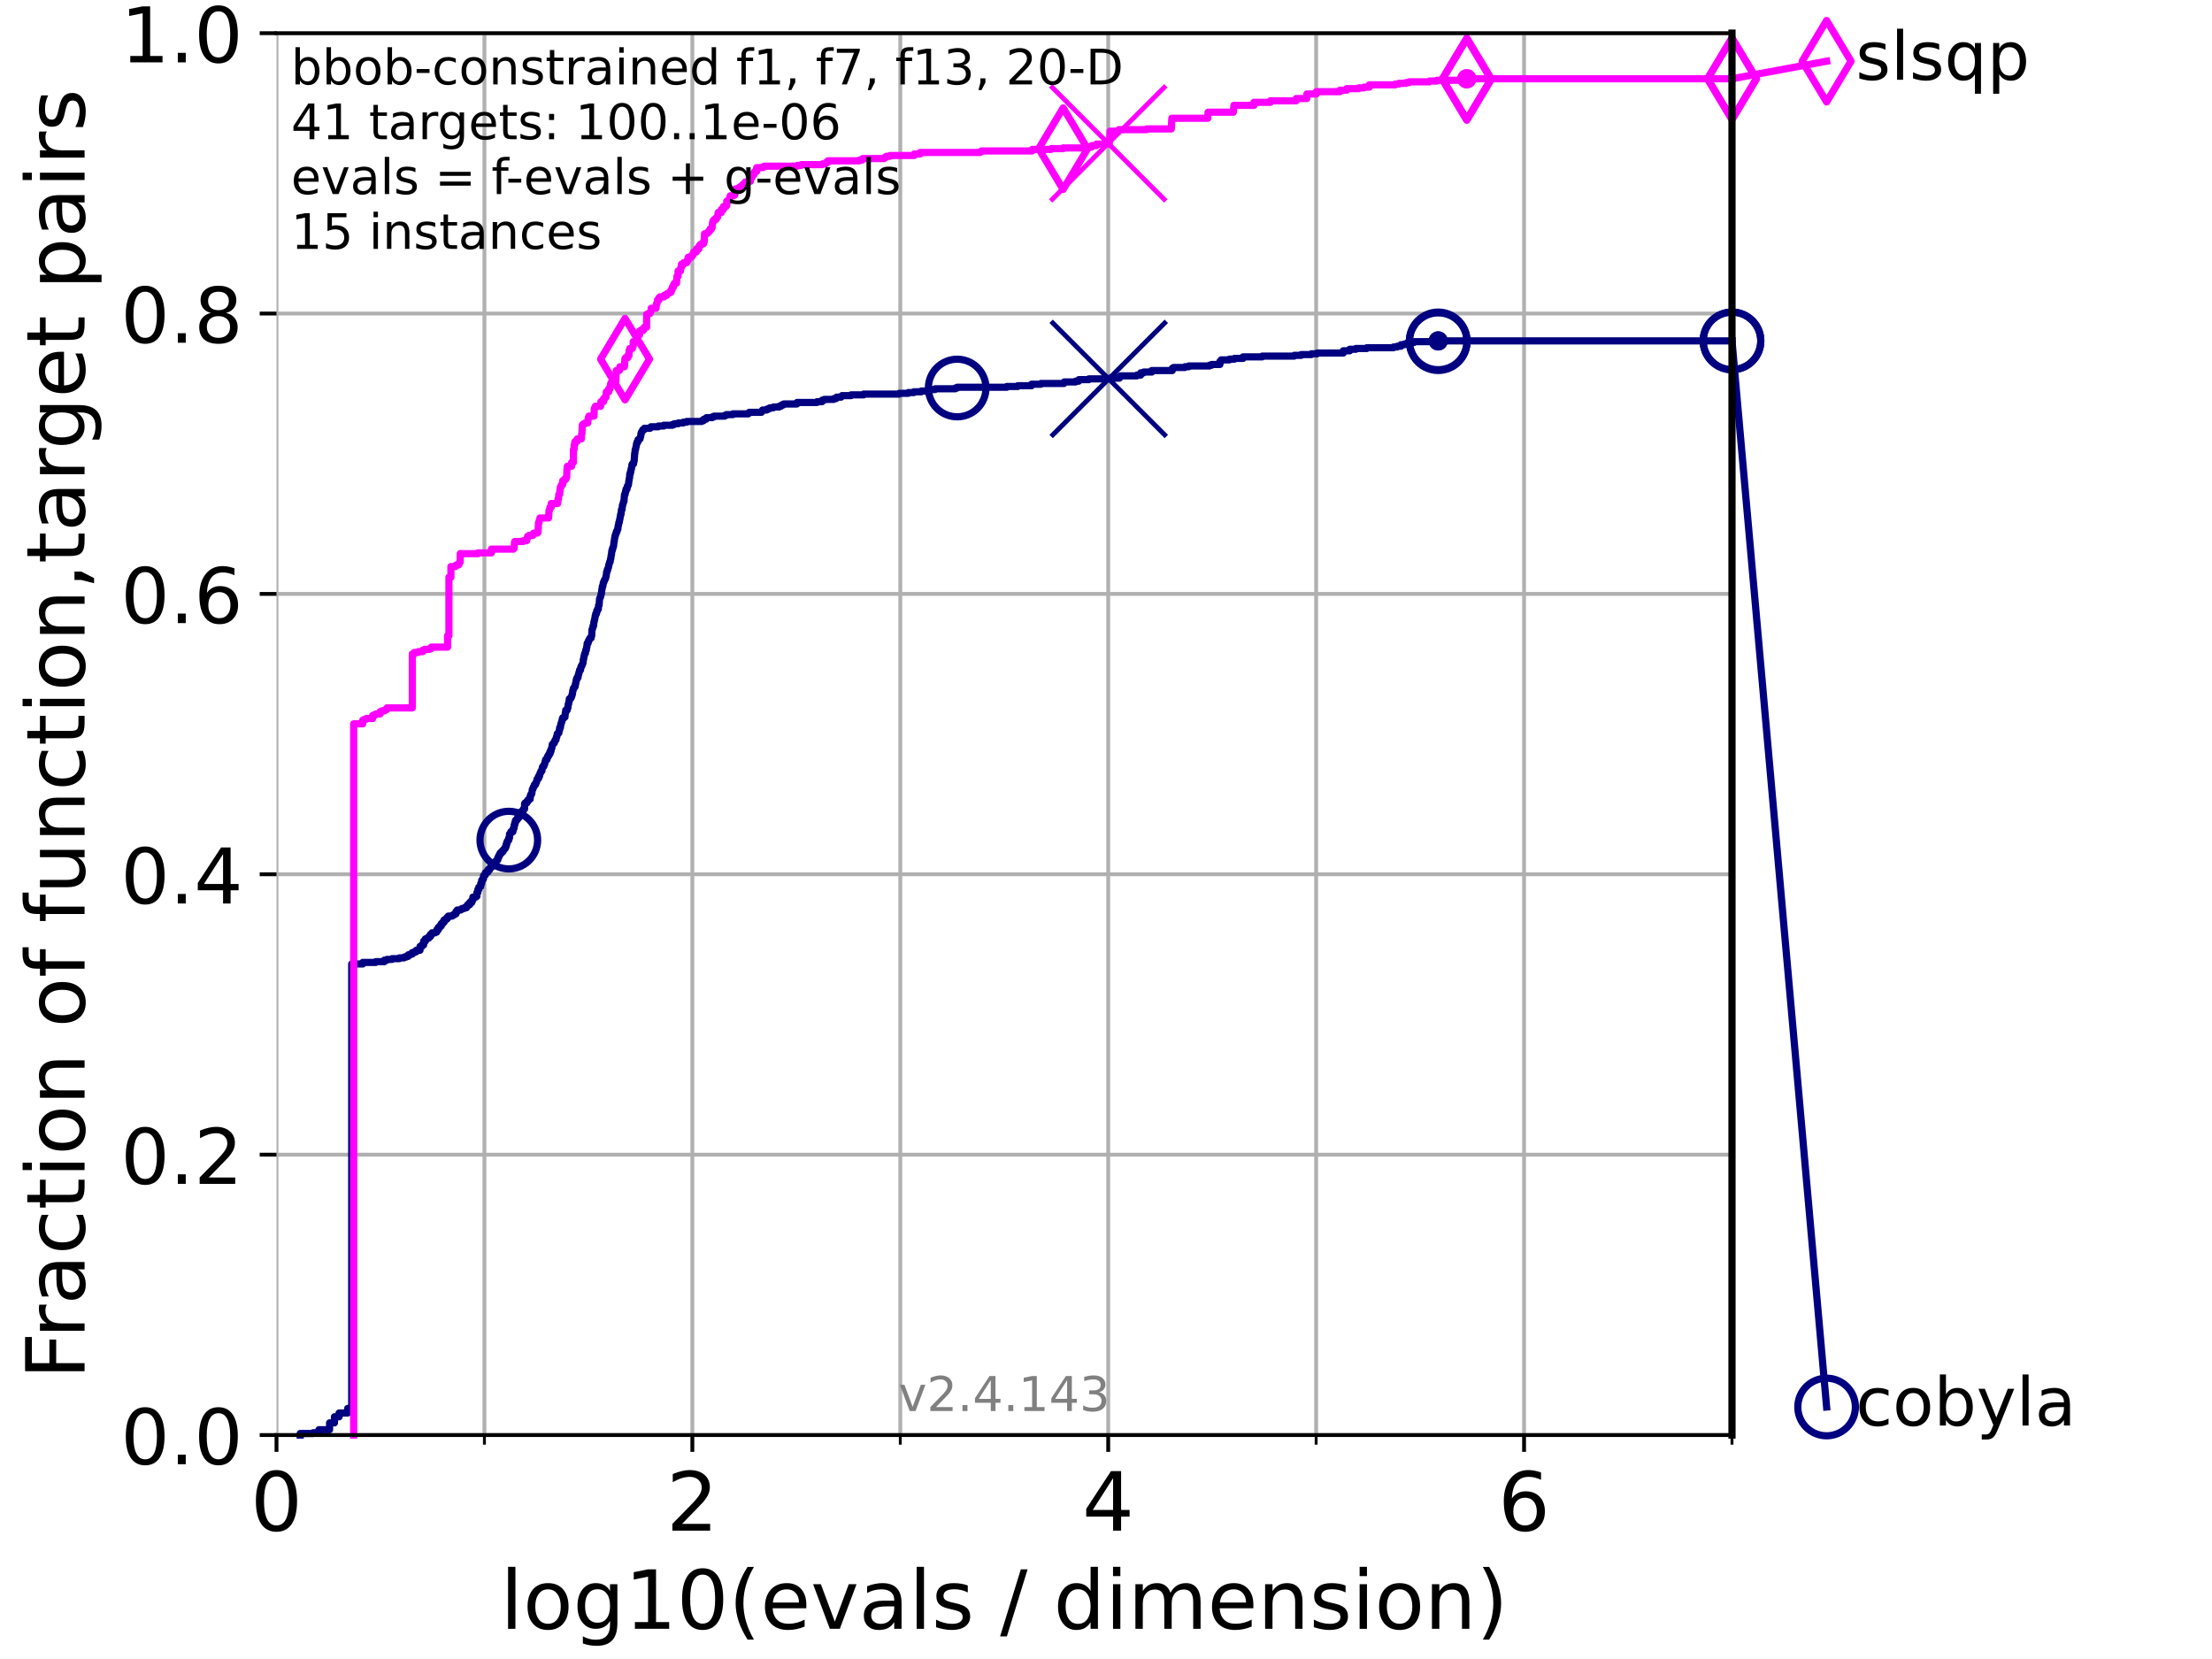 <?xml version="1.0" encoding="utf-8" standalone="no"?>
<!DOCTYPE svg PUBLIC "-//W3C//DTD SVG 1.1//EN"
  "http://www.w3.org/Graphics/SVG/1.1/DTD/svg11.dtd">
<!-- Created with matplotlib (https://matplotlib.org/) -->
<svg height="345.6pt" version="1.1" viewBox="0 0 460.8 345.6" width="460.8pt" xmlns="http://www.w3.org/2000/svg" xmlns:xlink="http://www.w3.org/1999/xlink">
 <defs>
  <style type="text/css">*{stroke-linecap:butt;stroke-linejoin:round;}</style>
 </defs>
 <g id="figure_1">
  <g id="patch_1">
   <path d="M 0 345.6 
L 460.8 345.6 
L 460.8 0 
L 0 0 
z
" style="fill:#ffffff;"/>
  </g>
  <g id="axes_1">
   <g id="patch_2">
    <path d="M 57.6 298.944 
L 360.806 298.944 
L 360.806 6.912 
L 57.6 6.912 
z
" style="fill:#ffffff;"/>
   </g>
   <g id="matplotlib.axis_1">
    <g id="xtick_1">
     <g id="line2d_1">
      <path clip-path="url(#p5915478414)" d="M 57.6 298.944 
L 57.6 6.912 
" style="fill:none;stroke:#b0b0b0;stroke-linecap:square;stroke-width:0.8;"/>
     </g>
     <g id="line2d_2">
      <defs>
       <path d="M 0 0 
L 0 3.5 
" id="m295e24f4b0" style="stroke:#000000;stroke-width:0.8;"/>
      </defs>
      <g>
       <use style="stroke:#000000;stroke-width:0.8;" x="57.6" xlink:href="#m295e24f4b0" y="298.944"/>
      </g>
     </g>
     <g id="text_1">
      <!-- 0 -->
      <g transform="translate(52.192 318.861)scale(0.17 -0.17)">
       <defs>
        <path d="M 31.781 66.406 
Q 24.172 66.406 20.328 58.906 
Q 16.5 51.422 16.5 36.375 
Q 16.5 21.391 20.328 13.891 
Q 24.172 6.391 31.781 6.391 
Q 39.453 6.391 43.281 13.891 
Q 47.125 21.391 47.125 36.375 
Q 47.125 51.422 43.281 58.906 
Q 39.453 66.406 31.781 66.406 
z
M 31.781 74.219 
Q 44.047 74.219 50.516 64.516 
Q 56.984 54.828 56.984 36.375 
Q 56.984 17.969 50.516 8.266 
Q 44.047 -1.422 31.781 -1.422 
Q 19.531 -1.422 13.062 8.266 
Q 6.594 17.969 6.594 36.375 
Q 6.594 54.828 13.062 64.516 
Q 19.531 74.219 31.781 74.219 
z
" id="DejaVuSans-48"/>
       </defs>
       <use xlink:href="#DejaVuSans-48"/>
      </g>
     </g>
    </g>
    <g id="xtick_2">
     <g id="line2d_3">
      <path clip-path="url(#p5915478414)" d="M 144.23 298.944 
L 144.23 6.912 
" style="fill:none;stroke:#b0b0b0;stroke-linecap:square;stroke-width:0.8;"/>
     </g>
     <g id="line2d_4">
      <g>
       <use style="stroke:#000000;stroke-width:0.8;" x="144.23" xlink:href="#m295e24f4b0" y="298.944"/>
      </g>
     </g>
     <g id="text_2">
      <!-- 2 -->
      <g transform="translate(138.822 318.861)scale(0.17 -0.17)">
       <defs>
        <path d="M 19.188 8.297 
L 53.609 8.297 
L 53.609 0 
L 7.328 0 
L 7.328 8.297 
Q 12.938 14.109 22.625 23.891 
Q 32.328 33.688 34.812 36.531 
Q 39.547 41.844 41.422 45.531 
Q 43.312 49.219 43.312 52.781 
Q 43.312 58.594 39.234 62.25 
Q 35.156 65.922 28.609 65.922 
Q 23.969 65.922 18.812 64.312 
Q 13.672 62.703 7.812 59.422 
L 7.812 69.391 
Q 13.766 71.781 18.938 73 
Q 24.125 74.219 28.422 74.219 
Q 39.75 74.219 46.484 68.547 
Q 53.219 62.891 53.219 53.422 
Q 53.219 48.922 51.531 44.891 
Q 49.859 40.875 45.406 35.406 
Q 44.188 33.984 37.641 27.219 
Q 31.109 20.453 19.188 8.297 
z
" id="DejaVuSans-50"/>
       </defs>
       <use xlink:href="#DejaVuSans-50"/>
      </g>
     </g>
    </g>
    <g id="xtick_3">
     <g id="line2d_5">
      <path clip-path="url(#p5915478414)" d="M 230.861 298.944 
L 230.861 6.912 
" style="fill:none;stroke:#b0b0b0;stroke-linecap:square;stroke-width:0.8;"/>
     </g>
     <g id="line2d_6">
      <g>
       <use style="stroke:#000000;stroke-width:0.8;" x="230.861" xlink:href="#m295e24f4b0" y="298.944"/>
      </g>
     </g>
     <g id="text_3">
      <!-- 4 -->
      <g transform="translate(225.453 318.861)scale(0.17 -0.17)">
       <defs>
        <path d="M 37.797 64.312 
L 12.891 25.391 
L 37.797 25.391 
z
M 35.203 72.906 
L 47.609 72.906 
L 47.609 25.391 
L 58.016 25.391 
L 58.016 17.188 
L 47.609 17.188 
L 47.609 0 
L 37.797 0 
L 37.797 17.188 
L 4.891 17.188 
L 4.891 26.703 
z
" id="DejaVuSans-52"/>
       </defs>
       <use xlink:href="#DejaVuSans-52"/>
      </g>
     </g>
    </g>
    <g id="xtick_4">
     <g id="line2d_7">
      <path clip-path="url(#p5915478414)" d="M 317.491 298.944 
L 317.491 6.912 
" style="fill:none;stroke:#b0b0b0;stroke-linecap:square;stroke-width:0.8;"/>
     </g>
     <g id="line2d_8">
      <g>
       <use style="stroke:#000000;stroke-width:0.8;" x="317.491" xlink:href="#m295e24f4b0" y="298.944"/>
      </g>
     </g>
     <g id="text_4">
      <!-- 6 -->
      <g transform="translate(312.083 318.861)scale(0.17 -0.17)">
       <defs>
        <path d="M 33.016 40.375 
Q 26.375 40.375 22.484 35.828 
Q 18.609 31.297 18.609 23.391 
Q 18.609 15.531 22.484 10.953 
Q 26.375 6.391 33.016 6.391 
Q 39.656 6.391 43.531 10.953 
Q 47.406 15.531 47.406 23.391 
Q 47.406 31.297 43.531 35.828 
Q 39.656 40.375 33.016 40.375 
z
M 52.594 71.297 
L 52.594 62.312 
Q 48.875 64.062 45.094 64.984 
Q 41.312 65.922 37.594 65.922 
Q 27.828 65.922 22.672 59.328 
Q 17.531 52.734 16.797 39.406 
Q 19.672 43.656 24.016 45.922 
Q 28.375 48.188 33.594 48.188 
Q 44.578 48.188 50.953 41.516 
Q 57.328 34.859 57.328 23.391 
Q 57.328 12.156 50.688 5.359 
Q 44.047 -1.422 33.016 -1.422 
Q 20.359 -1.422 13.672 8.266 
Q 6.984 17.969 6.984 36.375 
Q 6.984 53.656 15.188 63.938 
Q 23.391 74.219 37.203 74.219 
Q 40.922 74.219 44.703 73.484 
Q 48.484 72.75 52.594 71.297 
z
" id="DejaVuSans-54"/>
       </defs>
       <use xlink:href="#DejaVuSans-54"/>
      </g>
     </g>
    </g>
    <g id="xtick_5">
     <g id="line2d_9">
      <path clip-path="url(#p5915478414)" d="M 100.915 298.944 
L 100.915 6.912 
" style="fill:none;stroke:#b0b0b0;stroke-linecap:square;stroke-width:0.8;"/>
     </g>
     <g id="line2d_10">
      <defs>
       <path d="M 0 0 
L 0 2 
" id="m5799515430" style="stroke:#000000;stroke-width:0.6;"/>
      </defs>
      <g>
       <use style="stroke:#000000;stroke-width:0.6;" x="100.915" xlink:href="#m5799515430" y="298.944"/>
      </g>
     </g>
    </g>
    <g id="xtick_6">
     <g id="line2d_11">
      <path clip-path="url(#p5915478414)" d="M 187.546 298.944 
L 187.546 6.912 
" style="fill:none;stroke:#b0b0b0;stroke-linecap:square;stroke-width:0.8;"/>
     </g>
     <g id="line2d_12">
      <g>
       <use style="stroke:#000000;stroke-width:0.6;" x="187.546" xlink:href="#m5799515430" y="298.944"/>
      </g>
     </g>
    </g>
    <g id="xtick_7">
     <g id="line2d_13">
      <path clip-path="url(#p5915478414)" d="M 274.176 298.944 
L 274.176 6.912 
" style="fill:none;stroke:#b0b0b0;stroke-linecap:square;stroke-width:0.8;"/>
     </g>
     <g id="line2d_14">
      <g>
       <use style="stroke:#000000;stroke-width:0.6;" x="274.176" xlink:href="#m5799515430" y="298.944"/>
      </g>
     </g>
    </g>
    <g id="xtick_8">
     <g id="line2d_15">
      <path clip-path="url(#p5915478414)" d="M 360.806 298.944 
L 360.806 6.912 
" style="fill:none;stroke:#b0b0b0;stroke-linecap:square;stroke-width:0.8;"/>
     </g>
     <g id="line2d_16">
      <g>
       <use style="stroke:#000000;stroke-width:0.6;" x="360.806" xlink:href="#m5799515430" y="298.944"/>
      </g>
     </g>
    </g>
    <g id="text_5">
     <!-- log10(evals / dimension) -->
     <g transform="translate(104.239 339.314)scale(0.17 -0.17)">
      <defs>
       <path d="M 9.422 75.984 
L 18.406 75.984 
L 18.406 0 
L 9.422 0 
z
" id="DejaVuSans-108"/>
       <path d="M 30.609 48.391 
Q 23.391 48.391 19.188 42.75 
Q 14.984 37.109 14.984 27.297 
Q 14.984 17.484 19.156 11.844 
Q 23.344 6.203 30.609 6.203 
Q 37.797 6.203 41.984 11.859 
Q 46.188 17.531 46.188 27.297 
Q 46.188 37.016 41.984 42.703 
Q 37.797 48.391 30.609 48.391 
z
M 30.609 56 
Q 42.328 56 49.016 48.375 
Q 55.719 40.766 55.719 27.297 
Q 55.719 13.875 49.016 6.219 
Q 42.328 -1.422 30.609 -1.422 
Q 18.844 -1.422 12.172 6.219 
Q 5.516 13.875 5.516 27.297 
Q 5.516 40.766 12.172 48.375 
Q 18.844 56 30.609 56 
z
" id="DejaVuSans-111"/>
       <path d="M 45.406 27.984 
Q 45.406 37.75 41.375 43.109 
Q 37.359 48.484 30.078 48.484 
Q 22.859 48.484 18.828 43.109 
Q 14.797 37.75 14.797 27.984 
Q 14.797 18.266 18.828 12.891 
Q 22.859 7.516 30.078 7.516 
Q 37.359 7.516 41.375 12.891 
Q 45.406 18.266 45.406 27.984 
z
M 54.391 6.781 
Q 54.391 -7.172 48.188 -13.984 
Q 42 -20.797 29.203 -20.797 
Q 24.469 -20.797 20.266 -20.094 
Q 16.062 -19.391 12.109 -17.922 
L 12.109 -9.188 
Q 16.062 -11.328 19.922 -12.344 
Q 23.781 -13.375 27.781 -13.375 
Q 36.625 -13.375 41.016 -8.766 
Q 45.406 -4.156 45.406 5.172 
L 45.406 9.625 
Q 42.625 4.781 38.281 2.391 
Q 33.938 0 27.875 0 
Q 17.828 0 11.672 7.656 
Q 5.516 15.328 5.516 27.984 
Q 5.516 40.672 11.672 48.328 
Q 17.828 56 27.875 56 
Q 33.938 56 38.281 53.609 
Q 42.625 51.219 45.406 46.391 
L 45.406 54.688 
L 54.391 54.688 
z
" id="DejaVuSans-103"/>
       <path d="M 12.406 8.297 
L 28.516 8.297 
L 28.516 63.922 
L 10.984 60.406 
L 10.984 69.391 
L 28.422 72.906 
L 38.281 72.906 
L 38.281 8.297 
L 54.391 8.297 
L 54.391 0 
L 12.406 0 
z
" id="DejaVuSans-49"/>
       <path d="M 31 75.875 
Q 24.469 64.656 21.281 53.656 
Q 18.109 42.672 18.109 31.391 
Q 18.109 20.125 21.312 9.062 
Q 24.516 -2 31 -13.188 
L 23.188 -13.188 
Q 15.875 -1.703 12.234 9.375 
Q 8.594 20.453 8.594 31.391 
Q 8.594 42.281 12.203 53.312 
Q 15.828 64.359 23.188 75.875 
z
" id="DejaVuSans-40"/>
       <path d="M 56.203 29.594 
L 56.203 25.203 
L 14.891 25.203 
Q 15.484 15.922 20.484 11.062 
Q 25.484 6.203 34.422 6.203 
Q 39.594 6.203 44.453 7.469 
Q 49.312 8.734 54.109 11.281 
L 54.109 2.781 
Q 49.266 0.734 44.188 -0.344 
Q 39.109 -1.422 33.891 -1.422 
Q 20.797 -1.422 13.156 6.188 
Q 5.516 13.812 5.516 26.812 
Q 5.516 40.234 12.766 48.109 
Q 20.016 56 32.328 56 
Q 43.359 56 49.781 48.891 
Q 56.203 41.797 56.203 29.594 
z
M 47.219 32.234 
Q 47.125 39.594 43.094 43.984 
Q 39.062 48.391 32.422 48.391 
Q 24.906 48.391 20.391 44.141 
Q 15.875 39.891 15.188 32.172 
z
" id="DejaVuSans-101"/>
       <path d="M 2.984 54.688 
L 12.5 54.688 
L 29.594 8.797 
L 46.688 54.688 
L 56.203 54.688 
L 35.688 0 
L 23.484 0 
z
" id="DejaVuSans-118"/>
       <path d="M 34.281 27.484 
Q 23.391 27.484 19.188 25 
Q 14.984 22.516 14.984 16.5 
Q 14.984 11.719 18.141 8.906 
Q 21.297 6.109 26.703 6.109 
Q 34.188 6.109 38.703 11.406 
Q 43.219 16.703 43.219 25.484 
L 43.219 27.484 
z
M 52.203 31.203 
L 52.203 0 
L 43.219 0 
L 43.219 8.297 
Q 40.141 3.328 35.547 0.953 
Q 30.953 -1.422 24.312 -1.422 
Q 15.922 -1.422 10.953 3.297 
Q 6 8.016 6 15.922 
Q 6 25.141 12.172 29.828 
Q 18.359 34.516 30.609 34.516 
L 43.219 34.516 
L 43.219 35.406 
Q 43.219 41.609 39.141 45 
Q 35.062 48.391 27.688 48.391 
Q 23 48.391 18.547 47.266 
Q 14.109 46.141 10.016 43.891 
L 10.016 52.203 
Q 14.938 54.109 19.578 55.047 
Q 24.219 56 28.609 56 
Q 40.484 56 46.344 49.844 
Q 52.203 43.703 52.203 31.203 
z
" id="DejaVuSans-97"/>
       <path d="M 44.281 53.078 
L 44.281 44.578 
Q 40.484 46.531 36.375 47.5 
Q 32.281 48.484 27.875 48.484 
Q 21.188 48.484 17.844 46.438 
Q 14.5 44.391 14.5 40.281 
Q 14.5 37.156 16.891 35.375 
Q 19.281 33.594 26.516 31.984 
L 29.594 31.297 
Q 39.156 29.25 43.188 25.516 
Q 47.219 21.781 47.219 15.094 
Q 47.219 7.469 41.188 3.016 
Q 35.156 -1.422 24.609 -1.422 
Q 20.219 -1.422 15.453 -0.562 
Q 10.688 0.297 5.422 2 
L 5.422 11.281 
Q 10.406 8.688 15.234 7.391 
Q 20.062 6.109 24.812 6.109 
Q 31.156 6.109 34.562 8.281 
Q 37.984 10.453 37.984 14.406 
Q 37.984 18.062 35.516 20.016 
Q 33.062 21.969 24.703 23.781 
L 21.578 24.516 
Q 13.234 26.266 9.516 29.906 
Q 5.812 33.547 5.812 39.891 
Q 5.812 47.609 11.281 51.797 
Q 16.75 56 26.812 56 
Q 31.781 56 36.172 55.266 
Q 40.578 54.547 44.281 53.078 
z
" id="DejaVuSans-115"/>
       <path id="DejaVuSans-32"/>
       <path d="M 25.391 72.906 
L 33.688 72.906 
L 8.297 -9.281 
L 0 -9.281 
z
" id="DejaVuSans-47"/>
       <path d="M 45.406 46.391 
L 45.406 75.984 
L 54.391 75.984 
L 54.391 0 
L 45.406 0 
L 45.406 8.203 
Q 42.578 3.328 38.25 0.953 
Q 33.938 -1.422 27.875 -1.422 
Q 17.969 -1.422 11.734 6.484 
Q 5.516 14.406 5.516 27.297 
Q 5.516 40.188 11.734 48.094 
Q 17.969 56 27.875 56 
Q 33.938 56 38.25 53.625 
Q 42.578 51.266 45.406 46.391 
z
M 14.797 27.297 
Q 14.797 17.391 18.875 11.75 
Q 22.953 6.109 30.078 6.109 
Q 37.203 6.109 41.297 11.75 
Q 45.406 17.391 45.406 27.297 
Q 45.406 37.203 41.297 42.844 
Q 37.203 48.484 30.078 48.484 
Q 22.953 48.484 18.875 42.844 
Q 14.797 37.203 14.797 27.297 
z
" id="DejaVuSans-100"/>
       <path d="M 9.422 54.688 
L 18.406 54.688 
L 18.406 0 
L 9.422 0 
z
M 9.422 75.984 
L 18.406 75.984 
L 18.406 64.594 
L 9.422 64.594 
z
" id="DejaVuSans-105"/>
       <path d="M 52 44.188 
Q 55.375 50.25 60.062 53.125 
Q 64.75 56 71.094 56 
Q 79.641 56 84.281 50.016 
Q 88.922 44.047 88.922 33.016 
L 88.922 0 
L 79.891 0 
L 79.891 32.719 
Q 79.891 40.578 77.094 44.375 
Q 74.312 48.188 68.609 48.188 
Q 61.625 48.188 57.562 43.547 
Q 53.516 38.922 53.516 30.906 
L 53.516 0 
L 44.484 0 
L 44.484 32.719 
Q 44.484 40.625 41.703 44.406 
Q 38.922 48.188 33.109 48.188 
Q 26.219 48.188 22.156 43.531 
Q 18.109 38.875 18.109 30.906 
L 18.109 0 
L 9.078 0 
L 9.078 54.688 
L 18.109 54.688 
L 18.109 46.188 
Q 21.188 51.219 25.484 53.609 
Q 29.781 56 35.688 56 
Q 41.656 56 45.828 52.969 
Q 50 49.953 52 44.188 
z
" id="DejaVuSans-109"/>
       <path d="M 54.891 33.016 
L 54.891 0 
L 45.906 0 
L 45.906 32.719 
Q 45.906 40.484 42.875 44.328 
Q 39.844 48.188 33.797 48.188 
Q 26.516 48.188 22.312 43.547 
Q 18.109 38.922 18.109 30.906 
L 18.109 0 
L 9.078 0 
L 9.078 54.688 
L 18.109 54.688 
L 18.109 46.188 
Q 21.344 51.125 25.703 53.562 
Q 30.078 56 35.797 56 
Q 45.219 56 50.047 50.172 
Q 54.891 44.344 54.891 33.016 
z
" id="DejaVuSans-110"/>
       <path d="M 8.016 75.875 
L 15.828 75.875 
Q 23.141 64.359 26.781 53.312 
Q 30.422 42.281 30.422 31.391 
Q 30.422 20.453 26.781 9.375 
Q 23.141 -1.703 15.828 -13.188 
L 8.016 -13.188 
Q 14.5 -2 17.703 9.062 
Q 20.906 20.125 20.906 31.391 
Q 20.906 42.672 17.703 53.656 
Q 14.5 64.656 8.016 75.875 
z
" id="DejaVuSans-41"/>
      </defs>
      <use xlink:href="#DejaVuSans-108"/>
      <use x="27.783" xlink:href="#DejaVuSans-111"/>
      <use x="88.965" xlink:href="#DejaVuSans-103"/>
      <use x="152.441" xlink:href="#DejaVuSans-49"/>
      <use x="216.064" xlink:href="#DejaVuSans-48"/>
      <use x="279.688" xlink:href="#DejaVuSans-40"/>
      <use x="318.701" xlink:href="#DejaVuSans-101"/>
      <use x="380.225" xlink:href="#DejaVuSans-118"/>
      <use x="439.404" xlink:href="#DejaVuSans-97"/>
      <use x="500.684" xlink:href="#DejaVuSans-108"/>
      <use x="528.467" xlink:href="#DejaVuSans-115"/>
      <use x="580.566" xlink:href="#DejaVuSans-32"/>
      <use x="612.354" xlink:href="#DejaVuSans-47"/>
      <use x="646.045" xlink:href="#DejaVuSans-32"/>
      <use x="677.832" xlink:href="#DejaVuSans-100"/>
      <use x="741.309" xlink:href="#DejaVuSans-105"/>
      <use x="769.092" xlink:href="#DejaVuSans-109"/>
      <use x="866.504" xlink:href="#DejaVuSans-101"/>
      <use x="928.027" xlink:href="#DejaVuSans-110"/>
      <use x="991.406" xlink:href="#DejaVuSans-115"/>
      <use x="1043.506" xlink:href="#DejaVuSans-105"/>
      <use x="1071.289" xlink:href="#DejaVuSans-111"/>
      <use x="1132.471" xlink:href="#DejaVuSans-110"/>
      <use x="1195.85" xlink:href="#DejaVuSans-41"/>
     </g>
    </g>
   </g>
   <g id="matplotlib.axis_2">
    <g id="ytick_1">
     <g id="line2d_17">
      <path clip-path="url(#p5915478414)" d="M 57.6 298.944 
L 360.806 298.944 
" style="fill:none;stroke:#b0b0b0;stroke-linecap:square;stroke-width:0.8;"/>
     </g>
     <g id="line2d_18">
      <defs>
       <path d="M 0 0 
L -3.5 0 
" id="m079a79e277" style="stroke:#000000;stroke-width:0.8;"/>
      </defs>
      <g>
       <use style="stroke:#000000;stroke-width:0.8;" x="57.6" xlink:href="#m079a79e277" y="298.944"/>
      </g>
     </g>
     <g id="text_6">
      <!-- 0.0 -->
      <g transform="translate(25.155 305.023)scale(0.16 -0.16)">
       <defs>
        <path d="M 10.688 12.406 
L 21 12.406 
L 21 0 
L 10.688 0 
z
" id="DejaVuSans-46"/>
       </defs>
       <use xlink:href="#DejaVuSans-48"/>
       <use x="63.623" xlink:href="#DejaVuSans-46"/>
       <use x="95.41" xlink:href="#DejaVuSans-48"/>
      </g>
     </g>
    </g>
    <g id="ytick_2">
     <g id="line2d_19">
      <path clip-path="url(#p5915478414)" d="M 57.6 240.538 
L 360.806 240.538 
" style="fill:none;stroke:#b0b0b0;stroke-linecap:square;stroke-width:0.8;"/>
     </g>
     <g id="line2d_20">
      <g>
       <use style="stroke:#000000;stroke-width:0.8;" x="57.6" xlink:href="#m079a79e277" y="240.538"/>
      </g>
     </g>
     <g id="text_7">
      <!-- 0.2 -->
      <g transform="translate(25.155 246.616)scale(0.16 -0.16)">
       <use xlink:href="#DejaVuSans-48"/>
       <use x="63.623" xlink:href="#DejaVuSans-46"/>
       <use x="95.41" xlink:href="#DejaVuSans-50"/>
      </g>
     </g>
    </g>
    <g id="ytick_3">
     <g id="line2d_21">
      <path clip-path="url(#p5915478414)" d="M 57.6 182.131 
L 360.806 182.131 
" style="fill:none;stroke:#b0b0b0;stroke-linecap:square;stroke-width:0.8;"/>
     </g>
     <g id="line2d_22">
      <g>
       <use style="stroke:#000000;stroke-width:0.8;" x="57.6" xlink:href="#m079a79e277" y="182.131"/>
      </g>
     </g>
     <g id="text_8">
      <!-- 0.4 -->
      <g transform="translate(25.155 188.21)scale(0.16 -0.16)">
       <use xlink:href="#DejaVuSans-48"/>
       <use x="63.623" xlink:href="#DejaVuSans-46"/>
       <use x="95.41" xlink:href="#DejaVuSans-52"/>
      </g>
     </g>
    </g>
    <g id="ytick_4">
     <g id="line2d_23">
      <path clip-path="url(#p5915478414)" d="M 57.6 123.725 
L 360.806 123.725 
" style="fill:none;stroke:#b0b0b0;stroke-linecap:square;stroke-width:0.8;"/>
     </g>
     <g id="line2d_24">
      <g>
       <use style="stroke:#000000;stroke-width:0.8;" x="57.6" xlink:href="#m079a79e277" y="123.725"/>
      </g>
     </g>
     <g id="text_9">
      <!-- 0.6 -->
      <g transform="translate(25.155 129.804)scale(0.16 -0.16)">
       <use xlink:href="#DejaVuSans-48"/>
       <use x="63.623" xlink:href="#DejaVuSans-46"/>
       <use x="95.41" xlink:href="#DejaVuSans-54"/>
      </g>
     </g>
    </g>
    <g id="ytick_5">
     <g id="line2d_25">
      <path clip-path="url(#p5915478414)" d="M 57.6 65.318 
L 360.806 65.318 
" style="fill:none;stroke:#b0b0b0;stroke-linecap:square;stroke-width:0.8;"/>
     </g>
     <g id="line2d_26">
      <g>
       <use style="stroke:#000000;stroke-width:0.8;" x="57.6" xlink:href="#m079a79e277" y="65.318"/>
      </g>
     </g>
     <g id="text_10">
      <!-- 0.8 -->
      <g transform="translate(25.155 71.397)scale(0.16 -0.16)">
       <defs>
        <path d="M 31.781 34.625 
Q 24.75 34.625 20.719 30.859 
Q 16.703 27.094 16.703 20.516 
Q 16.703 13.922 20.719 10.156 
Q 24.75 6.391 31.781 6.391 
Q 38.812 6.391 42.859 10.172 
Q 46.922 13.969 46.922 20.516 
Q 46.922 27.094 42.891 30.859 
Q 38.875 34.625 31.781 34.625 
z
M 21.922 38.812 
Q 15.578 40.375 12.031 44.719 
Q 8.5 49.078 8.5 55.328 
Q 8.5 64.062 14.719 69.141 
Q 20.953 74.219 31.781 74.219 
Q 42.672 74.219 48.875 69.141 
Q 55.078 64.062 55.078 55.328 
Q 55.078 49.078 51.531 44.719 
Q 48 40.375 41.703 38.812 
Q 48.828 37.156 52.797 32.312 
Q 56.781 27.484 56.781 20.516 
Q 56.781 9.906 50.312 4.234 
Q 43.844 -1.422 31.781 -1.422 
Q 19.734 -1.422 13.25 4.234 
Q 6.781 9.906 6.781 20.516 
Q 6.781 27.484 10.781 32.312 
Q 14.797 37.156 21.922 38.812 
z
M 18.312 54.391 
Q 18.312 48.734 21.844 45.562 
Q 25.391 42.391 31.781 42.391 
Q 38.141 42.391 41.719 45.562 
Q 45.312 48.734 45.312 54.391 
Q 45.312 60.062 41.719 63.234 
Q 38.141 66.406 31.781 66.406 
Q 25.391 66.406 21.844 63.234 
Q 18.312 60.062 18.312 54.391 
z
" id="DejaVuSans-56"/>
       </defs>
       <use xlink:href="#DejaVuSans-48"/>
       <use x="63.623" xlink:href="#DejaVuSans-46"/>
       <use x="95.41" xlink:href="#DejaVuSans-56"/>
      </g>
     </g>
    </g>
    <g id="ytick_6">
     <g id="line2d_27">
      <path clip-path="url(#p5915478414)" d="M 57.6 6.912 
L 360.806 6.912 
" style="fill:none;stroke:#b0b0b0;stroke-linecap:square;stroke-width:0.8;"/>
     </g>
     <g id="line2d_28">
      <g>
       <use style="stroke:#000000;stroke-width:0.8;" x="57.6" xlink:href="#m079a79e277" y="6.912"/>
      </g>
     </g>
     <g id="text_11">
      <!-- 1.0 -->
      <g transform="translate(25.155 12.991)scale(0.16 -0.16)">
       <use xlink:href="#DejaVuSans-49"/>
       <use x="63.623" xlink:href="#DejaVuSans-46"/>
       <use x="95.41" xlink:href="#DejaVuSans-48"/>
      </g>
     </g>
    </g>
    <g id="text_12">
     <!-- Fraction of function,target pairs -->
     <g transform="translate(17.62 287.313)rotate(-90)scale(0.17 -0.17)">
      <defs>
       <path d="M 9.812 72.906 
L 51.703 72.906 
L 51.703 64.594 
L 19.672 64.594 
L 19.672 43.109 
L 48.578 43.109 
L 48.578 34.812 
L 19.672 34.812 
L 19.672 0 
L 9.812 0 
z
" id="DejaVuSans-70"/>
       <path d="M 41.109 46.297 
Q 39.594 47.172 37.812 47.578 
Q 36.031 48 33.891 48 
Q 26.266 48 22.188 43.047 
Q 18.109 38.094 18.109 28.812 
L 18.109 0 
L 9.078 0 
L 9.078 54.688 
L 18.109 54.688 
L 18.109 46.188 
Q 20.953 51.172 25.484 53.578 
Q 30.031 56 36.531 56 
Q 37.453 56 38.578 55.875 
Q 39.703 55.766 41.062 55.516 
z
" id="DejaVuSans-114"/>
       <path d="M 48.781 52.594 
L 48.781 44.188 
Q 44.969 46.297 41.141 47.344 
Q 37.312 48.391 33.406 48.391 
Q 24.656 48.391 19.812 42.844 
Q 14.984 37.312 14.984 27.297 
Q 14.984 17.281 19.812 11.734 
Q 24.656 6.203 33.406 6.203 
Q 37.312 6.203 41.141 7.25 
Q 44.969 8.297 48.781 10.406 
L 48.781 2.094 
Q 45.016 0.344 40.984 -0.531 
Q 36.969 -1.422 32.422 -1.422 
Q 20.062 -1.422 12.781 6.344 
Q 5.516 14.109 5.516 27.297 
Q 5.516 40.672 12.859 48.328 
Q 20.219 56 33.016 56 
Q 37.156 56 41.109 55.141 
Q 45.062 54.297 48.781 52.594 
z
" id="DejaVuSans-99"/>
       <path d="M 18.312 70.219 
L 18.312 54.688 
L 36.812 54.688 
L 36.812 47.703 
L 18.312 47.703 
L 18.312 18.016 
Q 18.312 11.328 20.141 9.422 
Q 21.969 7.516 27.594 7.516 
L 36.812 7.516 
L 36.812 0 
L 27.594 0 
Q 17.188 0 13.234 3.875 
Q 9.281 7.766 9.281 18.016 
L 9.281 47.703 
L 2.688 47.703 
L 2.688 54.688 
L 9.281 54.688 
L 9.281 70.219 
z
" id="DejaVuSans-116"/>
       <path d="M 37.109 75.984 
L 37.109 68.5 
L 28.516 68.5 
Q 23.688 68.5 21.797 66.547 
Q 19.922 64.594 19.922 59.516 
L 19.922 54.688 
L 34.719 54.688 
L 34.719 47.703 
L 19.922 47.703 
L 19.922 0 
L 10.891 0 
L 10.891 47.703 
L 2.297 47.703 
L 2.297 54.688 
L 10.891 54.688 
L 10.891 58.5 
Q 10.891 67.625 15.141 71.797 
Q 19.391 75.984 28.609 75.984 
z
" id="DejaVuSans-102"/>
       <path d="M 8.5 21.578 
L 8.5 54.688 
L 17.484 54.688 
L 17.484 21.922 
Q 17.484 14.156 20.5 10.266 
Q 23.531 6.391 29.594 6.391 
Q 36.859 6.391 41.078 11.031 
Q 45.312 15.672 45.312 23.688 
L 45.312 54.688 
L 54.297 54.688 
L 54.297 0 
L 45.312 0 
L 45.312 8.406 
Q 42.047 3.422 37.719 1 
Q 33.406 -1.422 27.688 -1.422 
Q 18.266 -1.422 13.375 4.438 
Q 8.5 10.297 8.5 21.578 
z
M 31.109 56 
z
" id="DejaVuSans-117"/>
       <path d="M 11.719 12.406 
L 22.016 12.406 
L 22.016 4 
L 14.016 -11.625 
L 7.719 -11.625 
L 11.719 4 
z
" id="DejaVuSans-44"/>
       <path d="M 18.109 8.203 
L 18.109 -20.797 
L 9.078 -20.797 
L 9.078 54.688 
L 18.109 54.688 
L 18.109 46.391 
Q 20.953 51.266 25.266 53.625 
Q 29.594 56 35.594 56 
Q 45.562 56 51.781 48.094 
Q 58.016 40.188 58.016 27.297 
Q 58.016 14.406 51.781 6.484 
Q 45.562 -1.422 35.594 -1.422 
Q 29.594 -1.422 25.266 0.953 
Q 20.953 3.328 18.109 8.203 
z
M 48.688 27.297 
Q 48.688 37.203 44.609 42.844 
Q 40.531 48.484 33.406 48.484 
Q 26.266 48.484 22.188 42.844 
Q 18.109 37.203 18.109 27.297 
Q 18.109 17.391 22.188 11.75 
Q 26.266 6.109 33.406 6.109 
Q 40.531 6.109 44.609 11.75 
Q 48.688 17.391 48.688 27.297 
z
" id="DejaVuSans-112"/>
      </defs>
      <use xlink:href="#DejaVuSans-70"/>
      <use x="50.27" xlink:href="#DejaVuSans-114"/>
      <use x="91.383" xlink:href="#DejaVuSans-97"/>
      <use x="152.662" xlink:href="#DejaVuSans-99"/>
      <use x="207.643" xlink:href="#DejaVuSans-116"/>
      <use x="246.852" xlink:href="#DejaVuSans-105"/>
      <use x="274.635" xlink:href="#DejaVuSans-111"/>
      <use x="335.816" xlink:href="#DejaVuSans-110"/>
      <use x="399.195" xlink:href="#DejaVuSans-32"/>
      <use x="430.982" xlink:href="#DejaVuSans-111"/>
      <use x="492.164" xlink:href="#DejaVuSans-102"/>
      <use x="527.369" xlink:href="#DejaVuSans-32"/>
      <use x="559.156" xlink:href="#DejaVuSans-102"/>
      <use x="594.361" xlink:href="#DejaVuSans-117"/>
      <use x="657.74" xlink:href="#DejaVuSans-110"/>
      <use x="721.119" xlink:href="#DejaVuSans-99"/>
      <use x="776.1" xlink:href="#DejaVuSans-116"/>
      <use x="815.309" xlink:href="#DejaVuSans-105"/>
      <use x="843.092" xlink:href="#DejaVuSans-111"/>
      <use x="904.273" xlink:href="#DejaVuSans-110"/>
      <use x="967.652" xlink:href="#DejaVuSans-44"/>
      <use x="999.439" xlink:href="#DejaVuSans-116"/>
      <use x="1038.648" xlink:href="#DejaVuSans-97"/>
      <use x="1099.928" xlink:href="#DejaVuSans-114"/>
      <use x="1139.291" xlink:href="#DejaVuSans-103"/>
      <use x="1202.768" xlink:href="#DejaVuSans-101"/>
      <use x="1264.291" xlink:href="#DejaVuSans-116"/>
      <use x="1303.5" xlink:href="#DejaVuSans-32"/>
      <use x="1335.287" xlink:href="#DejaVuSans-112"/>
      <use x="1398.764" xlink:href="#DejaVuSans-97"/>
      <use x="1460.043" xlink:href="#DejaVuSans-105"/>
      <use x="1487.826" xlink:href="#DejaVuSans-114"/>
      <use x="1528.939" xlink:href="#DejaVuSans-115"/>
     </g>
    </g>
   </g>
   <g id="line2d_29">
    <defs>
     <path d="M 0 1.5 
C 0.398 1.5 0.779 1.342 1.061 1.061 
C 1.342 0.779 1.5 0.398 1.5 0 
C 1.5 -0.398 1.342 -0.779 1.061 -1.061 
C 0.779 -1.342 0.398 -1.5 0 -1.5 
C -0.398 -1.5 -0.779 -1.342 -1.061 -1.061 
C -1.342 -0.779 -1.5 -0.398 -1.5 0 
C -1.5 0.398 -1.342 0.779 -1.061 1.061 
C -0.779 1.342 -0.398 1.5 0 1.5 
z
" id="m7522bd6608" style="stroke:#000080;"/>
    </defs>
    <g>
     <use style="fill:#000080;stroke:#000080;" x="299.606" xlink:href="#m7522bd6608" y="71.017"/>
     <use style="fill:#000080;stroke:#000080;" x="299.606" xlink:href="#m7522bd6608" y="71.017"/>
    </g>
   </g>
   <g id="line2d_30">
    <path d="M 62.535 298.944 
L 62.535 298.627 
L 65.227 298.627 
L 65.227 298.469 
L 66.441 298.469 
L 66.441 297.836 
L 68.657 297.836 
L 68.657 296.411 
L 69.674 296.411 
L 69.674 295.145 
L 70.639 295.145 
L 70.639 294.354 
L 72.432 294.354 
L 72.432 293.404 
L 73.268 293.404 
L 73.268 200.809 
L 75.575 200.809 
L 75.575 200.492 
L 78.267 200.492 
L 78.267 200.334 
L 80.06 200.334 
L 80.06 200.017 
L 80.621 200.017 
L 80.621 199.859 
L 81.696 199.859 
L 81.696 199.701 
L 83.202 199.701 
L 83.202 199.542 
L 84.143 199.542 
L 84.143 199.384 
L 84.596 199.384 
L 84.596 199.226 
L 85.039 199.226 
L 85.039 198.909 
L 85.471 198.909 
L 85.471 198.751 
L 85.894 198.751 
L 85.894 198.434 
L 86.307 198.434 
L 86.307 198.276 
L 86.712 198.276 
L 86.712 197.959 
L 87.496 197.959 
L 87.496 197.168 
L 87.876 197.168 
L 87.876 196.852 
L 88.249 196.852 
L 88.249 196.06 
L 88.614 196.06 
L 88.614 195.585 
L 88.972 195.585 
L 88.972 195.427 
L 89.324 195.427 
L 89.324 195.11 
L 89.669 195.11 
L 89.669 194.636 
L 90.008 194.636 
L 90.008 194.319 
L 90.668 194.319 
L 90.668 194.161 
L 90.99 194.161 
L 90.99 193.686 
L 91.306 193.686 
L 91.306 193.211 
L 91.617 193.211 
L 91.617 192.894 
L 91.923 192.894 
L 91.923 192.42 
L 92.224 192.42 
L 92.224 192.103 
L 92.52 192.103 
L 92.52 191.628 
L 92.812 191.628 
L 92.812 191.47 
L 93.099 191.47 
L 93.099 191.153 
L 93.382 191.153 
L 93.382 190.837 
L 94.206 190.837 
L 94.206 190.678 
L 94.472 190.678 
L 94.472 190.52 
L 94.736 190.52 
L 94.736 190.362 
L 94.995 190.362 
L 94.995 189.887 
L 95.251 189.887 
L 95.251 189.57 
L 95.999 189.57 
L 95.999 189.412 
L 96.241 189.412 
L 96.241 189.254 
L 96.718 189.254 
L 96.718 189.096 
L 97.182 189.096 
L 97.182 188.779 
L 97.41 188.779 
L 97.41 188.463 
L 97.858 188.463 
L 97.858 187.988 
L 98.295 187.988 
L 98.295 187.513 
L 98.51 187.513 
L 98.51 186.88 
L 99.141 186.88 
L 99.141 186.721 
L 99.347 186.721 
L 99.347 185.93 
L 99.55 185.93 
L 99.55 185.297 
L 99.751 185.297 
L 99.751 184.822 
L 99.95 184.822 
L 99.95 184.664 
L 100.147 184.664 
L 100.147 184.031 
L 100.342 184.031 
L 100.342 183.397 
L 100.535 183.397 
L 100.535 183.081 
L 100.726 183.081 
L 100.726 182.448 
L 100.915 182.448 
L 100.915 182.289 
L 101.102 182.289 
L 101.102 181.815 
L 101.288 181.815 
L 101.288 181.656 
L 101.653 181.656 
L 101.653 181.182 
L 102.011 181.182 
L 102.011 180.865 
L 102.188 180.865 
L 102.188 180.548 
L 102.536 180.548 
L 102.536 180.232 
L 102.708 180.232 
L 102.708 180.074 
L 102.878 180.074 
L 102.878 179.915 
L 103.047 179.915 
L 103.047 179.599 
L 103.214 179.599 
L 103.214 179.44 
L 103.38 179.44 
L 103.38 179.282 
L 103.544 179.282 
L 103.544 179.124 
L 103.707 179.124 
L 103.707 178.649 
L 103.869 178.649 
L 103.869 178.332 
L 104.029 178.332 
L 104.029 178.016 
L 104.188 178.016 
L 104.188 177.699 
L 104.501 177.699 
L 104.501 177.383 
L 104.809 177.383 
L 104.809 177.066 
L 104.962 177.066 
L 104.962 176.908 
L 105.113 176.908 
L 105.113 176.75 
L 105.263 176.75 
L 105.263 176.433 
L 105.411 176.433 
L 105.411 175.958 
L 105.559 175.958 
L 105.559 175.483 
L 105.705 175.483 
L 105.705 175.167 
L 105.851 175.167 
L 105.851 175.008 
L 105.995 175.008 
L 105.995 174.534 
L 106.138 174.534 
L 106.138 173.742 
L 106.28 173.742 
L 106.28 173.584 
L 106.421 173.584 
L 106.421 173.267 
L 106.837 173.267 
L 106.837 172.793 
L 106.974 172.793 
L 106.974 172.476 
L 107.11 172.476 
L 107.11 171.843 
L 107.245 171.843 
L 107.245 171.368 
L 107.379 171.368 
L 107.379 170.893 
L 107.644 170.893 
L 107.644 170.735 
L 107.775 170.735 
L 107.775 170.418 
L 108.034 170.418 
L 108.034 170.26 
L 108.163 170.26 
L 108.163 170.102 
L 108.29 170.102 
L 108.29 169.785 
L 108.417 169.785 
L 108.417 169.627 
L 108.543 169.627 
L 108.543 169.152 
L 108.668 169.152 
L 108.668 168.994 
L 108.915 168.994 
L 108.915 168.835 
L 109.038 168.835 
L 109.038 168.519 
L 109.28 168.519 
L 109.28 167.411 
L 109.401 167.411 
L 109.401 167.253 
L 109.757 167.253 
L 109.757 166.936 
L 109.99 166.936 
L 109.99 166.619 
L 110.221 166.619 
L 110.221 166.461 
L 110.449 166.461 
L 110.449 165.828 
L 110.562 165.828 
L 110.562 165.511 
L 110.675 165.511 
L 110.675 165.353 
L 110.786 165.353 
L 110.897 164.404 
L 111.007 164.404 
L 111.117 163.929 
L 111.226 163.929 
L 111.335 163.454 
L 111.55 163.454 
L 111.656 162.979 
L 111.762 162.979 
L 111.868 162.346 
L 111.972 162.346 
L 111.972 162.188 
L 112.18 162.188 
L 112.18 161.713 
L 112.386 161.713 
L 112.488 161.08 
L 112.589 161.08 
L 112.69 160.605 
L 112.89 160.605 
L 112.989 159.813 
L 113.088 159.813 
L 113.088 159.655 
L 113.284 159.655 
L 113.381 159.18 
L 113.478 159.18 
L 113.574 158.547 
L 113.67 158.547 
L 113.67 158.23 
L 113.954 158.23 
L 114.048 157.597 
L 114.234 157.597 
L 114.234 157.281 
L 114.419 157.281 
L 114.419 156.964 
L 114.602 156.964 
L 114.602 156.489 
L 114.782 156.489 
L 114.872 155.856 
L 114.962 155.856 
L 115.051 155.065 
L 115.227 155.065 
L 115.315 154.748 
L 115.489 154.748 
L 115.576 154.273 
L 115.662 154.273 
L 115.662 154.115 
L 115.833 154.115 
L 115.918 153.482 
L 116.002 153.482 
L 116.086 152.849 
L 116.253 152.849 
L 116.253 152.691 
L 116.419 152.691 
L 116.502 152.057 
L 116.584 152.057 
L 116.584 151.583 
L 116.746 151.583 
L 116.827 150.791 
L 116.908 150.791 
L 116.988 150.316 
L 117.068 150.316 
L 117.147 149.683 
L 117.227 149.683 
L 117.227 149.525 
L 117.54 149.525 
L 117.54 149.367 
L 117.695 149.367 
L 117.772 148.417 
L 117.849 148.417 
L 117.849 147.942 
L 118.152 147.942 
L 118.227 147.467 
L 118.302 147.467 
L 118.376 146.676 
L 118.451 146.676 
L 118.525 146.043 
L 118.598 146.043 
L 118.598 145.568 
L 118.817 145.568 
L 118.817 145.41 
L 118.962 145.41 
L 119.034 145.093 
L 119.106 145.093 
L 119.177 144.618 
L 119.248 144.618 
L 119.319 143.827 
L 119.39 143.827 
L 119.46 143.352 
L 119.6 143.352 
L 119.669 143.035 
L 119.808 143.035 
L 119.876 142.402 
L 119.945 142.402 
L 120.013 141.769 
L 120.081 141.769 
L 120.081 141.452 
L 120.217 141.452 
L 120.217 141.136 
L 120.418 141.136 
L 120.484 140.503 
L 120.551 140.503 
L 120.617 140.028 
L 120.683 140.028 
L 120.748 139.553 
L 120.944 139.553 
L 121.009 138.92 
L 121.073 138.92 
L 121.073 138.762 
L 121.202 138.762 
L 121.266 138.445 
L 121.329 138.445 
L 121.393 138.129 
L 121.456 138.129 
L 121.519 137.337 
L 121.582 137.337 
L 121.644 136.704 
L 121.707 136.704 
L 121.769 136.229 
L 121.831 136.229 
L 121.831 136.071 
L 121.954 136.071 
L 122.016 135.438 
L 122.138 135.438 
L 122.199 134.805 
L 122.259 134.805 
L 122.32 134.013 
L 122.5 134.013 
L 122.559 133.538 
L 122.678 133.538 
L 122.737 133.222 
L 122.796 133.222 
L 122.796 133.063 
L 122.913 133.063 
L 122.913 132.905 
L 123.145 132.905 
L 123.203 132.43 
L 123.26 132.43 
L 123.318 131.164 
L 123.375 131.164 
L 123.432 130.848 
L 123.488 130.848 
L 123.545 130.373 
L 123.658 130.373 
L 123.714 129.581 
L 123.77 129.581 
L 123.825 129.106 
L 123.881 129.106 
L 123.992 128.315 
L 124.047 128.315 
L 124.102 127.84 
L 124.265 127.84 
L 124.32 127.207 
L 124.482 127.207 
L 124.482 126.89 
L 124.642 126.89 
L 124.695 126.099 
L 124.801 126.099 
L 124.907 124.674 
L 124.959 124.674 
L 125.064 124.358 
L 125.116 124.358 
L 125.219 123.725 
L 125.271 123.725 
L 125.374 122.775 
L 125.425 122.775 
L 125.476 122.142 
L 125.578 122.142 
L 125.679 121.351 
L 125.779 121.351 
L 125.88 120.876 
L 125.979 120.876 
L 126.078 120.559 
L 126.127 120.559 
L 126.226 120.084 
L 126.275 120.084 
L 126.372 119.135 
L 126.469 119.135 
L 126.517 118.66 
L 126.614 118.66 
L 126.709 118.185 
L 126.757 118.185 
L 126.852 117.552 
L 126.899 117.552 
L 126.994 117.077 
L 127.087 117.077 
L 127.181 116.444 
L 127.227 116.444 
L 127.32 115.652 
L 127.366 115.652 
L 127.458 114.703 
L 127.55 114.703 
L 127.595 114.228 
L 127.686 114.228 
L 127.777 113.753 
L 127.822 113.753 
L 127.911 112.803 
L 127.956 112.803 
L 128.045 112.012 
L 128.09 112.012 
L 128.134 111.537 
L 128.222 111.537 
L 128.31 111.062 
L 128.398 111.062 
L 128.398 110.746 
L 128.528 110.746 
L 128.615 110.271 
L 128.701 110.271 
L 128.786 109.479 
L 128.829 109.479 
L 128.914 108.846 
L 128.999 108.846 
L 129.083 108.213 
L 129.125 108.213 
L 129.209 107.58 
L 129.251 107.58 
L 129.293 107.105 
L 129.376 107.105 
L 129.458 106.155 
L 129.582 106.155 
L 129.664 105.206 
L 129.745 105.206 
L 129.826 104.731 
L 129.866 104.731 
L 129.907 104.414 
L 129.987 104.414 
L 130.067 103.306 
L 130.107 103.306 
L 130.107 102.99 
L 130.226 102.99 
L 130.305 102.357 
L 130.384 102.357 
L 130.423 101.882 
L 130.618 101.882 
L 130.696 101.249 
L 130.811 101.249 
L 130.888 100.932 
L 130.926 100.932 
L 131.002 100.141 
L 131.04 100.141 
L 131.116 99.508 
L 131.154 99.508 
L 131.191 98.716 
L 131.304 98.716 
L 131.341 98.241 
L 131.416 98.241 
L 131.49 97.608 
L 131.564 97.608 
L 131.637 96.817 
L 131.711 96.817 
L 131.711 96.658 
L 131.965 96.658 
L 132.073 96.025 
L 132.109 96.025 
L 132.216 94.442 
L 132.252 94.442 
L 132.323 93.651 
L 132.394 93.651 
L 132.499 93.018 
L 132.534 93.018 
L 132.604 92.385 
L 132.709 92.385 
L 132.709 92.068 
L 132.881 92.068 
L 132.916 91.593 
L 133.154 91.593 
L 133.154 91.435 
L 133.323 91.435 
L 133.424 90.96 
L 133.457 90.96 
L 133.524 90.327 
L 133.59 90.327 
L 133.623 90.011 
L 133.722 90.011 
L 133.82 89.694 
L 133.886 89.694 
L 133.886 89.536 
L 134.145 89.536 
L 134.241 89.219 
L 135.419 89.219 
L 135.419 89.061 
L 135.598 89.061 
L 135.598 88.903 
L 137.141 88.903 
L 137.141 88.744 
L 138.284 88.744 
L 138.284 88.586 
L 140.08 88.586 
L 140.08 88.428 
L 140.474 88.428 
L 140.474 88.269 
L 141.305 88.269 
L 141.305 88.111 
L 142.332 88.111 
L 142.332 87.953 
L 143.046 87.953 
L 143.046 87.795 
L 146.185 87.795 
L 146.185 87.636 
L 146.554 87.636 
L 146.637 87.32 
L 147.095 87.32 
L 147.176 87.003 
L 148.375 87.003 
L 148.375 86.845 
L 148.749 86.845 
L 148.749 86.687 
L 150.965 86.687 
L 150.965 86.528 
L 151.317 86.528 
L 151.317 86.37 
L 152.686 86.37 
L 152.686 86.212 
L 155.869 86.212 
L 155.869 86.053 
L 156.081 86.053 
L 156.081 85.895 
L 158.608 85.895 
L 158.608 85.737 
L 158.722 85.737 
L 158.722 85.579 
L 158.843 85.579 
L 158.843 85.42 
L 159.681 85.42 
L 159.681 85.262 
L 160.066 85.262 
L 160.066 85.104 
L 160.411 85.104 
L 160.411 84.945 
L 161.129 84.945 
L 161.129 84.787 
L 162.295 84.787 
L 162.295 84.629 
L 162.673 84.629 
L 162.673 84.471 
L 162.925 84.471 
L 162.925 84.312 
L 163.27 84.312 
L 163.27 84.154 
L 166.005 84.154 
L 166.064 83.838 
L 170.21 83.838 
L 170.21 83.679 
L 171.244 83.679 
L 171.28 83.363 
L 171.704 83.363 
L 171.704 83.204 
L 173.652 83.204 
L 173.652 83.046 
L 174.161 83.046 
L 174.161 82.888 
L 174.287 82.888 
L 174.287 82.73 
L 175.206 82.73 
L 175.206 82.571 
L 175.415 82.571 
L 175.415 82.413 
L 177.313 82.413 
L 177.313 82.255 
L 179.918 82.255 
L 179.918 82.096 
L 187.316 82.096 
L 187.316 81.938 
L 189.204 81.938 
L 189.204 81.78 
L 190.372 81.78 
L 190.372 81.622 
L 191.902 81.622 
L 191.902 81.463 
L 193.673 81.463 
L 193.673 81.305 
L 193.856 81.305 
L 193.856 81.147 
L 194.796 81.147 
L 194.796 80.988 
L 199.007 80.988 
L 199.007 80.83 
L 199.398 80.83 
L 199.398 80.672 
L 209.735 80.672 
L 209.735 80.514 
L 212.024 80.514 
L 212.024 80.355 
L 214.872 80.355 
L 214.89 80.039 
L 216.845 80.039 
L 216.845 79.88 
L 221.631 79.88 
L 221.705 79.564 
L 224.06 79.564 
L 224.06 79.406 
L 224.712 79.406 
L 224.746 79.089 
L 226.819 79.089 
L 226.819 78.931 
L 231.2 78.931 
L 231.2 78.772 
L 233.189 78.772 
L 233.189 78.456 
L 233.417 78.456 
L 233.417 78.298 
L 236.825 78.298 
L 236.825 78.139 
L 237.631 78.139 
L 237.636 77.664 
L 238.241 77.664 
L 238.241 77.506 
L 239.94 77.506 
L 239.94 77.19 
L 244.208 77.19 
L 244.209 76.715 
L 244.461 76.715 
L 244.461 76.556 
L 246.827 76.556 
L 246.827 76.398 
L 247.632 76.398 
L 247.632 76.24 
L 251.938 76.24 
L 251.938 76.082 
L 252.405 76.082 
L 252.405 75.923 
L 254.127 75.923 
L 254.129 75.29 
L 254.383 75.29 
L 254.383 74.974 
L 256.092 74.974 
L 256.092 74.815 
L 257.148 74.815 
L 257.148 74.657 
L 258.946 74.657 
L 258.948 74.341 
L 262.941 74.341 
L 262.941 74.182 
L 269.614 74.182 
L 269.614 74.024 
L 271.059 74.024 
L 271.059 73.866 
L 273.17 73.866 
L 273.17 73.707 
L 274.375 73.707 
L 274.375 73.549 
L 279.824 73.549 
L 279.824 73.074 
L 281.175 73.074 
L 281.176 72.758 
L 282.437 72.758 
L 282.437 72.599 
L 284.73 72.599 
L 284.73 72.441 
L 290.296 72.441 
L 290.296 72.283 
L 291.083 72.283 
L 291.083 72.125 
L 291.837 72.125 
L 291.837 71.808 
L 292.563 71.808 
L 292.563 71.65 
L 293.262 71.65 
L 293.262 71.333 
L 294.586 71.333 
L 294.586 71.175 
L 299.606 71.175 
L 299.606 71.017 
L 360.806 71.017 
L 360.806 71.017 
" style="fill:none;stroke:#000080;stroke-linecap:square;stroke-width:1.5;"/>
   </g>
   <g id="line2d_31">
    <defs>
     <path d="M 0 6 
C 1.591 6 3.117 5.368 4.243 4.243 
C 5.368 3.117 6 1.591 6 0 
C 6 -1.591 5.368 -3.117 4.243 -4.243 
C 3.117 -5.368 1.591 -6 0 -6 
C -1.591 -6 -3.117 -5.368 -4.243 -4.243 
C -5.368 -3.117 -6 -1.591 -6 0 
C -6 1.591 -5.368 3.117 -4.243 4.243 
C -3.117 5.368 -1.591 6 0 6 
z
" id="m72a54a4205" style="stroke:#000080;stroke-width:1.5;"/>
    </defs>
    <g>
     <use style="fill-opacity:0;stroke:#000080;stroke-width:1.5;" x="105.995" xlink:href="#m72a54a4205" y="175.008"/>
     <use style="fill-opacity:0;stroke:#000080;stroke-width:1.5;" x="199.398" xlink:href="#m72a54a4205" y="80.83"/>
     <use style="fill-opacity:0;stroke:#000080;stroke-width:1.5;" x="299.606" xlink:href="#m72a54a4205" y="71.175"/>
     <use style="fill-opacity:0;stroke:#000080;stroke-width:1.5;" x="299.606" xlink:href="#m72a54a4205" y="71.017"/>
     <use style="fill-opacity:0;stroke:#000080;stroke-width:1.5;" x="360.806" xlink:href="#m72a54a4205" y="71.017"/>
    </g>
   </g>
   <g id="line2d_32">
    <path style="fill:none;stroke:#000080;stroke-linecap:square;stroke-width:1.5;"/>
    <g/>
   </g>
   <g id="line2d_33">
    <path clip-path="url(#p5915478414)" d="M 230.968 78.931 
" style="fill:none;stroke:#000080;stroke-linecap:square;stroke-width:1.5;"/>
    <defs>
     <path d="M -12 12 
L 12 -12 
M -12 -12 
L 12 12 
" id="m325987f0d1" style="stroke:#000080;"/>
    </defs>
    <g clip-path="url(#p5915478414)">
     <use style="fill:#000080;stroke:#000080;" x="230.968" xlink:href="#m325987f0d1" y="78.931"/>
    </g>
   </g>
   <g id="line2d_34">
    <defs>
     <path d="M 0 1.5 
C 0.398 1.5 0.779 1.342 1.061 1.061 
C 1.342 0.779 1.5 0.398 1.5 0 
C 1.5 -0.398 1.342 -0.779 1.061 -1.061 
C 0.779 -1.342 0.398 -1.5 0 -1.5 
C -0.398 -1.5 -0.779 -1.342 -1.061 -1.061 
C -1.342 -0.779 -1.5 -0.398 -1.5 0 
C -1.5 0.398 -1.342 0.779 -1.061 1.061 
C -0.779 1.342 -0.398 1.5 0 1.5 
z
" id="mb685f3176c" style="stroke:#ff00ff;"/>
    </defs>
    <g>
     <use style="fill:#ff00ff;stroke:#ff00ff;" x="305.557" xlink:href="#mb685f3176c" y="16.409"/>
     <use style="fill:#ff00ff;stroke:#ff00ff;" x="305.557" xlink:href="#mb685f3176c" y="16.409"/>
    </g>
   </g>
   <g id="line2d_35">
    <path d="M 73.673 298.944 
L 73.673 150.791 
L 75.575 150.791 
L 75.575 150 
L 75.933 150 
L 75.933 149.841 
L 76.285 149.841 
L 76.285 149.683 
L 77.629 149.683 
L 77.629 149.05 
L 77.95 149.05 
L 77.95 148.892 
L 78.267 148.892 
L 78.267 148.734 
L 79.184 148.734 
L 79.184 148.259 
L 79.481 148.259 
L 79.481 148.1 
L 80.06 148.1 
L 80.06 147.942 
L 80.342 147.942 
L 80.342 147.784 
L 80.621 147.784 
L 80.621 147.467 
L 85.894 147.467 
L 85.894 136.229 
L 86.307 136.229 
L 86.307 135.913 
L 87.108 135.913 
L 87.108 135.754 
L 88.063 135.754 
L 88.063 135.438 
L 88.432 135.438 
L 88.432 135.279 
L 89.497 135.279 
L 89.497 135.121 
L 89.839 135.121 
L 89.839 134.805 
L 93.241 134.805 
L 93.241 132.43 
L 93.521 132.43 
L 93.521 120.243 
L 93.935 120.243 
L 93.935 118.027 
L 94.866 118.027 
L 94.866 117.868 
L 94.995 117.868 
L 94.995 117.71 
L 95.503 117.71 
L 95.503 117.552 
L 95.628 117.552 
L 95.628 117.235 
L 95.753 117.235 
L 95.753 117.077 
L 95.876 117.077 
L 95.876 115.336 
L 99.55 115.336 
L 99.55 115.178 
L 102.363 115.178 
L 102.363 114.386 
L 106.974 114.386 
L 106.974 114.228 
L 107.11 114.228 
L 107.177 112.962 
L 107.245 112.962 
L 107.245 112.803 
L 108.977 112.803 
L 108.977 112.645 
L 109.698 112.645 
L 109.698 112.328 
L 109.815 112.328 
L 109.815 112.012 
L 109.932 112.012 
L 109.932 111.695 
L 110.164 111.695 
L 110.164 111.537 
L 111.007 111.537 
L 111.007 111.22 
L 111.172 111.22 
L 111.172 111.062 
L 111.92 111.062 
L 111.92 110.904 
L 112.077 110.904 
L 112.18 108.846 
L 112.283 108.846 
L 112.386 108.213 
L 112.488 108.213 
L 112.488 107.897 
L 114.281 107.897 
L 114.373 106.314 
L 114.465 106.314 
L 114.556 105.681 
L 114.827 105.681 
L 114.827 104.889 
L 116.17 104.889 
L 116.253 103.939 
L 116.337 103.939 
L 116.419 102.99 
L 116.584 102.99 
L 116.665 101.882 
L 116.706 101.882 
L 116.746 101.407 
L 116.908 101.407 
L 116.988 100.932 
L 117.227 100.932 
L 117.227 100.141 
L 117.579 100.141 
L 117.579 99.824 
L 117.887 99.824 
L 117.887 99.508 
L 118.039 99.508 
L 118.114 97.608 
L 118.19 97.608 
L 118.19 97.133 
L 119.07 97.133 
L 119.07 96.342 
L 119.46 96.342 
L 119.46 93.651 
L 119.6 93.651 
L 119.6 92.701 
L 119.739 92.701 
L 119.739 92.068 
L 119.876 92.068 
L 119.876 91.91 
L 120.25 91.91 
L 120.25 91.435 
L 121.106 91.435 
L 121.17 90.327 
L 121.234 90.327 
L 121.297 88.586 
L 121.361 88.586 
L 121.361 88.428 
L 121.582 88.428 
L 121.582 88.269 
L 121.893 88.269 
L 121.893 88.111 
L 122.44 88.111 
L 122.5 87.32 
L 122.559 87.32 
L 122.559 87.003 
L 122.678 87.003 
L 122.678 86.687 
L 123.742 86.687 
L 123.797 85.104 
L 123.909 85.104 
L 124.019 84.629 
L 125.116 84.629 
L 125.168 83.679 
L 125.729 83.679 
L 125.729 83.046 
L 126.004 83.046 
L 126.004 82.73 
L 126.25 82.73 
L 126.299 81.622 
L 126.804 81.622 
L 126.804 80.988 
L 127.087 80.988 
L 127.181 80.039 
L 127.274 80.039 
L 127.274 79.722 
L 127.412 79.722 
L 127.412 79.564 
L 128.112 79.564 
L 128.112 79.406 
L 128.288 79.406 
L 128.376 77.19 
L 128.999 77.19 
L 128.999 77.031 
L 129.125 77.031 
L 129.125 76.398 
L 130.087 76.398 
L 130.167 74.815 
L 130.207 74.815 
L 130.207 74.657 
L 130.325 74.657 
L 130.325 74.499 
L 130.811 74.499 
L 130.811 74.024 
L 131.04 74.024 
L 131.04 73.074 
L 131.191 73.074 
L 131.191 72.599 
L 131.729 72.599 
L 131.838 72.125 
L 131.911 72.125 
L 131.911 71.175 
L 132.499 71.175 
L 132.569 70.383 
L 132.639 70.383 
L 132.639 69.75 
L 133.239 69.75 
L 133.239 68.959 
L 133.474 68.959 
L 133.474 68.801 
L 134.048 68.801 
L 134.048 68.326 
L 134.209 68.326 
L 134.209 68.167 
L 134.699 68.167 
L 134.699 65.477 
L 135.04 65.477 
L 135.04 65.318 
L 135.389 65.318 
L 135.389 65.16 
L 135.509 65.16 
L 135.598 64.685 
L 135.658 64.685 
L 135.658 64.21 
L 136.669 64.21 
L 136.753 63.261 
L 136.865 63.261 
L 136.975 62.469 
L 137.291 62.469 
L 137.291 61.994 
L 137.48 61.994 
L 137.48 61.836 
L 138.362 61.836 
L 138.362 61.52 
L 138.906 61.52 
L 138.906 61.203 
L 139.191 61.203 
L 139.191 61.045 
L 139.46 61.045 
L 139.46 60.886 
L 139.784 60.886 
L 139.784 60.412 
L 139.997 60.412 
L 140.08 59.778 
L 140.313 59.778 
L 140.313 59.304 
L 140.497 59.304 
L 140.497 58.987 
L 140.939 58.987 
L 141.018 57.563 
L 141.239 57.563 
L 141.25 56.455 
L 141.751 56.455 
L 141.836 55.663 
L 141.964 55.663 
L 141.964 55.03 
L 142.436 55.03 
L 142.436 54.713 
L 143.096 54.713 
L 143.146 54.239 
L 143.345 54.239 
L 143.345 53.605 
L 144.003 53.605 
L 144.003 53.289 
L 144.259 53.289 
L 144.259 53.131 
L 144.371 53.131 
L 144.371 52.814 
L 144.501 52.814 
L 144.501 52.497 
L 145.049 52.497 
L 145.085 51.864 
L 145.591 51.864 
L 145.626 51.231 
L 145.817 51.231 
L 145.895 50.915 
L 146.202 50.915 
L 146.202 50.756 
L 146.579 50.756 
L 146.579 50.282 
L 146.72 50.282 
L 146.761 48.699 
L 147.248 48.699 
L 147.248 48.54 
L 147.495 48.54 
L 147.558 48.224 
L 147.793 48.224 
L 147.894 47.749 
L 148.193 47.749 
L 148.193 47.432 
L 148.345 47.432 
L 148.443 46.324 
L 148.503 46.324 
L 148.533 46.008 
L 148.793 46.008 
L 148.793 45.691 
L 149.195 45.691 
L 149.195 45.375 
L 149.353 45.375 
L 149.353 45.216 
L 149.496 45.216 
L 149.602 44.267 
L 150.255 44.267 
L 150.255 43.634 
L 150.714 43.634 
L 150.714 43.001 
L 151.259 43.001 
L 151.259 42.842 
L 151.394 42.842 
L 151.394 41.893 
L 151.719 41.893 
L 151.719 41.734 
L 151.908 41.734 
L 152.001 41.101 
L 152.126 41.101 
L 152.126 40.785 
L 152.794 40.785 
L 152.794 40.626 
L 153.078 40.626 
L 153.172 39.36 
L 153.956 39.36 
L 153.956 39.043 
L 154.179 39.043 
L 154.179 38.885 
L 154.709 38.885 
L 154.742 38.41 
L 154.987 38.41 
L 154.987 38.252 
L 155.235 38.252 
L 155.235 37.935 
L 155.655 37.935 
L 155.655 37.777 
L 156.32 37.777 
L 156.32 36.986 
L 156.648 36.986 
L 156.648 36.353 
L 157.085 36.353 
L 157.185 35.878 
L 157.213 35.878 
L 157.213 35.719 
L 157.619 35.719 
L 157.624 34.928 
L 158.891 34.928 
L 158.891 34.77 
L 159.195 34.77 
L 159.195 34.612 
L 166.114 34.612 
L 166.114 34.453 
L 166.908 34.453 
L 166.908 34.295 
L 171.316 34.295 
L 171.316 34.137 
L 171.982 34.137 
L 171.982 33.978 
L 172.119 33.978 
L 172.119 33.82 
L 172.464 33.82 
L 172.464 33.504 
L 179.013 33.504 
L 179.013 33.345 
L 179.606 33.345 
L 179.606 33.187 
L 179.721 33.187 
L 179.721 33.029 
L 184.193 33.029 
L 184.193 32.87 
L 184.41 32.87 
L 184.41 32.712 
L 184.679 32.712 
L 184.679 32.554 
L 185.391 32.554 
L 185.391 32.396 
L 190.451 32.396 
L 190.451 32.079 
L 191.693 32.079 
L 191.708 31.762 
L 204.151 31.762 
L 204.151 31.604 
L 204.49 31.604 
L 204.49 31.446 
L 215.006 31.446 
L 215.031 31.129 
L 218.951 31.129 
L 218.951 30.971 
L 221.468 30.971 
L 221.468 30.813 
L 225.902 30.813 
L 225.902 30.654 
L 227.396 30.654 
L 227.396 30.338 
L 228.366 30.338 
L 228.394 30.021 
L 230.821 30.021 
L 230.821 29.863 
L 231.076 29.863 
L 231.142 29.072 
L 231.216 29.072 
L 231.242 27.33 
L 233.072 27.33 
L 233.073 27.014 
L 238.873 27.014 
L 238.873 26.856 
L 244.008 26.856 
L 244.108 24.64 
L 251.6 24.64 
L 251.665 23.373 
L 256.93 23.373 
L 257.036 22.107 
L 257.043 22.107 
L 257.043 21.949 
L 261.211 21.949 
L 261.215 21.316 
L 264.629 21.316 
L 264.63 20.999 
L 270.025 20.999 
L 270.028 20.524 
L 272.236 20.524 
L 272.241 19.575 
L 274.202 19.575 
L 274.214 19.1 
L 279.141 19.1 
L 279.141 18.783 
L 280.533 18.783 
L 280.537 18.467 
L 283.042 18.467 
L 283.042 18.308 
L 284.181 18.308 
L 284.181 18.15 
L 285.255 18.15 
L 285.255 17.675 
L 290.661 17.675 
L 290.661 17.517 
L 291.429 17.517 
L 291.429 17.359 
L 292.876 17.359 
L 292.876 17.2 
L 293.56 17.2 
L 293.56 17.042 
L 297.755 17.042 
L 297.755 16.884 
L 299.301 16.884 
L 299.301 16.726 
L 304.081 16.726 
L 304.081 16.567 
L 305.557 16.567 
L 305.557 16.409 
L 360.806 16.409 
L 360.806 16.409 
" style="fill:none;stroke:#ff00ff;stroke-linecap:square;stroke-width:1.5;"/>
   </g>
   <g id="line2d_36">
    <defs>
     <path d="M -0 8.485 
L 5.091 0 
L 0 -8.485 
L -5.091 -0 
z
" id="m64391964ff" style="stroke:#ff00ff;stroke-linejoin:miter;stroke-width:1.5;"/>
    </defs>
    <g>
     <use style="fill-opacity:0;stroke:#ff00ff;stroke-linejoin:miter;stroke-width:1.5;" x="130.207" xlink:href="#m64391964ff" y="74.815"/>
     <use style="fill-opacity:0;stroke:#ff00ff;stroke-linejoin:miter;stroke-width:1.5;" x="221.468" xlink:href="#m64391964ff" y="30.971"/>
     <use style="fill-opacity:0;stroke:#ff00ff;stroke-linejoin:miter;stroke-width:1.5;" x="305.557" xlink:href="#m64391964ff" y="16.567"/>
     <use style="fill-opacity:0;stroke:#ff00ff;stroke-linejoin:miter;stroke-width:1.5;" x="305.557" xlink:href="#m64391964ff" y="16.409"/>
     <use style="fill-opacity:0;stroke:#ff00ff;stroke-linejoin:miter;stroke-width:1.5;" x="360.806" xlink:href="#m64391964ff" y="16.409"/>
    </g>
   </g>
   <g id="line2d_37">
    <path style="fill:none;stroke:#ff00ff;stroke-linecap:square;stroke-width:1.5;"/>
    <g/>
   </g>
   <g id="line2d_38">
    <path clip-path="url(#p5915478414)" d="M 230.862 29.863 
" style="fill:none;stroke:#ff00ff;stroke-linecap:square;stroke-width:1.5;"/>
    <defs>
     <path d="M -12 12 
L 12 -12 
M -12 -12 
L 12 12 
" id="m16c4311ef5" style="stroke:#ff00ff;"/>
    </defs>
    <g clip-path="url(#p5915478414)">
     <use style="fill:#ff00ff;stroke:#ff00ff;" x="230.862" xlink:href="#m16c4311ef5" y="29.863"/>
    </g>
   </g>
   <g id="line2d_39">
    <path d="M 360.806 71.017 
L 380.515 293.103 
" style="fill:none;stroke:#000080;stroke-linecap:square;stroke-width:1.5;"/>
    <g>
     <use style="fill-opacity:0;stroke:#000080;stroke-width:1.5;" x="360.806" xlink:href="#m72a54a4205" y="71.017"/>
     <use style="fill-opacity:0;stroke:#000080;stroke-width:1.5;" x="380.515" xlink:href="#m72a54a4205" y="293.103"/>
    </g>
   </g>
   <g id="line2d_40">
    <path d="M 360.806 16.409 
L 380.515 12.753 
" style="fill:none;stroke:#ff00ff;stroke-linecap:square;stroke-width:1.5;"/>
    <g>
     <use style="fill-opacity:0;stroke:#ff00ff;stroke-linejoin:miter;stroke-width:1.5;" x="360.806" xlink:href="#m64391964ff" y="16.409"/>
     <use style="fill-opacity:0;stroke:#ff00ff;stroke-linejoin:miter;stroke-width:1.5;" x="380.515" xlink:href="#m64391964ff" y="12.753"/>
    </g>
   </g>
   <g id="line2d_41">
    <path d="M 360.806 298.944 
L 360.806 6.912 
" style="fill:none;stroke:#000000;stroke-linecap:square;stroke-width:1.5;"/>
   </g>
   <g id="patch_3">
    <path d="M 57.6 298.944 
L 360.806 298.944 
" style="fill:none;stroke:#000000;stroke-linecap:square;stroke-linejoin:miter;stroke-width:0.8;"/>
   </g>
   <g id="patch_4">
    <path d="M 57.6 6.912 
L 360.806 6.912 
" style="fill:none;stroke:#000000;stroke-linecap:square;stroke-linejoin:miter;stroke-width:0.8;"/>
   </g>
   <g id="text_13">
    <!-- cobyla -->
    <g transform="translate(386.579 296.966)scale(0.14 -0.14)">
     <defs>
      <path d="M 48.688 27.297 
Q 48.688 37.203 44.609 42.844 
Q 40.531 48.484 33.406 48.484 
Q 26.266 48.484 22.188 42.844 
Q 18.109 37.203 18.109 27.297 
Q 18.109 17.391 22.188 11.75 
Q 26.266 6.109 33.406 6.109 
Q 40.531 6.109 44.609 11.75 
Q 48.688 17.391 48.688 27.297 
z
M 18.109 46.391 
Q 20.953 51.266 25.266 53.625 
Q 29.594 56 35.594 56 
Q 45.562 56 51.781 48.094 
Q 58.016 40.188 58.016 27.297 
Q 58.016 14.406 51.781 6.484 
Q 45.562 -1.422 35.594 -1.422 
Q 29.594 -1.422 25.266 0.953 
Q 20.953 3.328 18.109 8.203 
L 18.109 0 
L 9.078 0 
L 9.078 75.984 
L 18.109 75.984 
z
" id="DejaVuSans-98"/>
      <path d="M 32.172 -5.078 
Q 28.375 -14.844 24.75 -17.812 
Q 21.141 -20.797 15.094 -20.797 
L 7.906 -20.797 
L 7.906 -13.281 
L 13.188 -13.281 
Q 16.891 -13.281 18.938 -11.516 
Q 21 -9.766 23.484 -3.219 
L 25.094 0.875 
L 2.984 54.688 
L 12.5 54.688 
L 29.594 11.922 
L 46.688 54.688 
L 56.203 54.688 
z
" id="DejaVuSans-121"/>
     </defs>
     <use xlink:href="#DejaVuSans-99"/>
     <use x="54.98" xlink:href="#DejaVuSans-111"/>
     <use x="116.162" xlink:href="#DejaVuSans-98"/>
     <use x="179.639" xlink:href="#DejaVuSans-121"/>
     <use x="238.818" xlink:href="#DejaVuSans-108"/>
     <use x="266.602" xlink:href="#DejaVuSans-97"/>
    </g>
   </g>
   <g id="text_14">
    <!-- slsqp -->
    <g transform="translate(386.579 16.616)scale(0.14 -0.14)">
     <defs>
      <path d="M 14.797 27.297 
Q 14.797 17.391 18.875 11.75 
Q 22.953 6.109 30.078 6.109 
Q 37.203 6.109 41.297 11.75 
Q 45.406 17.391 45.406 27.297 
Q 45.406 37.203 41.297 42.844 
Q 37.203 48.484 30.078 48.484 
Q 22.953 48.484 18.875 42.844 
Q 14.797 37.203 14.797 27.297 
z
M 45.406 8.203 
Q 42.578 3.328 38.25 0.953 
Q 33.938 -1.422 27.875 -1.422 
Q 17.969 -1.422 11.734 6.484 
Q 5.516 14.406 5.516 27.297 
Q 5.516 40.188 11.734 48.094 
Q 17.969 56 27.875 56 
Q 33.938 56 38.25 53.625 
Q 42.578 51.266 45.406 46.391 
L 45.406 54.688 
L 54.391 54.688 
L 54.391 -20.797 
L 45.406 -20.797 
z
" id="DejaVuSans-113"/>
     </defs>
     <use xlink:href="#DejaVuSans-115"/>
     <use x="52.1" xlink:href="#DejaVuSans-108"/>
     <use x="79.883" xlink:href="#DejaVuSans-115"/>
     <use x="131.982" xlink:href="#DejaVuSans-113"/>
     <use x="195.459" xlink:href="#DejaVuSans-112"/>
    </g>
   </g>
   <g id="text_15">
    <!-- bbob-constrained f1, f7, f13, 20-D -->
    <g transform="translate(60.632 17.583)scale(0.102 -0.102)">
     <defs>
      <path d="M 4.891 31.391 
L 31.203 31.391 
L 31.203 23.391 
L 4.891 23.391 
z
" id="DejaVuSans-45"/>
      <path d="M 8.203 72.906 
L 55.078 72.906 
L 55.078 68.703 
L 28.609 0 
L 18.312 0 
L 43.219 64.594 
L 8.203 64.594 
z
" id="DejaVuSans-55"/>
      <path d="M 40.578 39.312 
Q 47.656 37.797 51.625 33 
Q 55.609 28.219 55.609 21.188 
Q 55.609 10.406 48.188 4.484 
Q 40.766 -1.422 27.094 -1.422 
Q 22.516 -1.422 17.656 -0.516 
Q 12.797 0.391 7.625 2.203 
L 7.625 11.719 
Q 11.719 9.328 16.594 8.109 
Q 21.484 6.891 26.812 6.891 
Q 36.078 6.891 40.938 10.547 
Q 45.797 14.203 45.797 21.188 
Q 45.797 27.641 41.281 31.266 
Q 36.766 34.906 28.719 34.906 
L 20.219 34.906 
L 20.219 43.016 
L 29.109 43.016 
Q 36.375 43.016 40.234 45.922 
Q 44.094 48.828 44.094 54.297 
Q 44.094 59.906 40.109 62.906 
Q 36.141 65.922 28.719 65.922 
Q 24.656 65.922 20.016 65.031 
Q 15.375 64.156 9.812 62.312 
L 9.812 71.094 
Q 15.438 72.656 20.344 73.438 
Q 25.25 74.219 29.594 74.219 
Q 40.828 74.219 47.359 69.109 
Q 53.906 64.016 53.906 55.328 
Q 53.906 49.266 50.438 45.094 
Q 46.969 40.922 40.578 39.312 
z
" id="DejaVuSans-51"/>
      <path d="M 19.672 64.797 
L 19.672 8.109 
L 31.594 8.109 
Q 46.688 8.109 53.688 14.938 
Q 60.688 21.781 60.688 36.531 
Q 60.688 51.172 53.688 57.984 
Q 46.688 64.797 31.594 64.797 
z
M 9.812 72.906 
L 30.078 72.906 
Q 51.266 72.906 61.172 64.094 
Q 71.094 55.281 71.094 36.531 
Q 71.094 17.672 61.125 8.828 
Q 51.172 0 30.078 0 
L 9.812 0 
z
" id="DejaVuSans-68"/>
     </defs>
     <use xlink:href="#DejaVuSans-98"/>
     <use x="63.477" xlink:href="#DejaVuSans-98"/>
     <use x="126.953" xlink:href="#DejaVuSans-111"/>
     <use x="188.135" xlink:href="#DejaVuSans-98"/>
     <use x="251.611" xlink:href="#DejaVuSans-45"/>
     <use x="287.695" xlink:href="#DejaVuSans-99"/>
     <use x="342.676" xlink:href="#DejaVuSans-111"/>
     <use x="403.857" xlink:href="#DejaVuSans-110"/>
     <use x="467.236" xlink:href="#DejaVuSans-115"/>
     <use x="519.336" xlink:href="#DejaVuSans-116"/>
     <use x="558.545" xlink:href="#DejaVuSans-114"/>
     <use x="599.658" xlink:href="#DejaVuSans-97"/>
     <use x="660.938" xlink:href="#DejaVuSans-105"/>
     <use x="688.721" xlink:href="#DejaVuSans-110"/>
     <use x="752.1" xlink:href="#DejaVuSans-101"/>
     <use x="813.623" xlink:href="#DejaVuSans-100"/>
     <use x="877.1" xlink:href="#DejaVuSans-32"/>
     <use x="908.887" xlink:href="#DejaVuSans-102"/>
     <use x="944.092" xlink:href="#DejaVuSans-49"/>
     <use x="1007.715" xlink:href="#DejaVuSans-44"/>
     <use x="1039.502" xlink:href="#DejaVuSans-32"/>
     <use x="1071.289" xlink:href="#DejaVuSans-102"/>
     <use x="1106.494" xlink:href="#DejaVuSans-55"/>
     <use x="1170.117" xlink:href="#DejaVuSans-44"/>
     <use x="1201.904" xlink:href="#DejaVuSans-32"/>
     <use x="1233.691" xlink:href="#DejaVuSans-102"/>
     <use x="1268.896" xlink:href="#DejaVuSans-49"/>
     <use x="1332.52" xlink:href="#DejaVuSans-51"/>
     <use x="1396.143" xlink:href="#DejaVuSans-44"/>
     <use x="1427.93" xlink:href="#DejaVuSans-32"/>
     <use x="1459.717" xlink:href="#DejaVuSans-50"/>
     <use x="1523.34" xlink:href="#DejaVuSans-48"/>
     <use x="1586.963" xlink:href="#DejaVuSans-45"/>
     <use x="1623.047" xlink:href="#DejaVuSans-68"/>
    </g>
    <!-- 41 targets: 100..1e-06 -->
    <g transform="translate(60.632 29.004)scale(0.102 -0.102)">
     <defs>
      <path d="M 11.719 12.406 
L 22.016 12.406 
L 22.016 0 
L 11.719 0 
z
M 11.719 51.703 
L 22.016 51.703 
L 22.016 39.312 
L 11.719 39.312 
z
" id="DejaVuSans-58"/>
     </defs>
     <use xlink:href="#DejaVuSans-52"/>
     <use x="63.623" xlink:href="#DejaVuSans-49"/>
     <use x="127.246" xlink:href="#DejaVuSans-32"/>
     <use x="159.033" xlink:href="#DejaVuSans-116"/>
     <use x="198.242" xlink:href="#DejaVuSans-97"/>
     <use x="259.521" xlink:href="#DejaVuSans-114"/>
     <use x="298.885" xlink:href="#DejaVuSans-103"/>
     <use x="362.361" xlink:href="#DejaVuSans-101"/>
     <use x="423.885" xlink:href="#DejaVuSans-116"/>
     <use x="463.094" xlink:href="#DejaVuSans-115"/>
     <use x="515.193" xlink:href="#DejaVuSans-58"/>
     <use x="548.885" xlink:href="#DejaVuSans-32"/>
     <use x="580.672" xlink:href="#DejaVuSans-49"/>
     <use x="644.295" xlink:href="#DejaVuSans-48"/>
     <use x="707.918" xlink:href="#DejaVuSans-48"/>
     <use x="771.541" xlink:href="#DejaVuSans-46"/>
     <use x="803.328" xlink:href="#DejaVuSans-46"/>
     <use x="835.115" xlink:href="#DejaVuSans-49"/>
     <use x="898.738" xlink:href="#DejaVuSans-101"/>
     <use x="960.262" xlink:href="#DejaVuSans-45"/>
     <use x="996.346" xlink:href="#DejaVuSans-48"/>
     <use x="1059.969" xlink:href="#DejaVuSans-54"/>
    </g>
    <!-- evals = f-evals + g-evals -->
    <g transform="translate(60.632 40.426)scale(0.102 -0.102)">
     <defs>
      <path d="M 10.594 45.406 
L 73.188 45.406 
L 73.188 37.203 
L 10.594 37.203 
z
M 10.594 25.484 
L 73.188 25.484 
L 73.188 17.188 
L 10.594 17.188 
z
" id="DejaVuSans-61"/>
      <path d="M 46 62.703 
L 46 35.5 
L 73.188 35.5 
L 73.188 27.203 
L 46 27.203 
L 46 0 
L 37.797 0 
L 37.797 27.203 
L 10.594 27.203 
L 10.594 35.5 
L 37.797 35.5 
L 37.797 62.703 
z
" id="DejaVuSans-43"/>
     </defs>
     <use xlink:href="#DejaVuSans-101"/>
     <use x="61.523" xlink:href="#DejaVuSans-118"/>
     <use x="120.703" xlink:href="#DejaVuSans-97"/>
     <use x="181.982" xlink:href="#DejaVuSans-108"/>
     <use x="209.766" xlink:href="#DejaVuSans-115"/>
     <use x="261.865" xlink:href="#DejaVuSans-32"/>
     <use x="293.652" xlink:href="#DejaVuSans-61"/>
     <use x="377.441" xlink:href="#DejaVuSans-32"/>
     <use x="409.229" xlink:href="#DejaVuSans-102"/>
     <use x="438.934" xlink:href="#DejaVuSans-45"/>
     <use x="475.018" xlink:href="#DejaVuSans-101"/>
     <use x="536.541" xlink:href="#DejaVuSans-118"/>
     <use x="595.721" xlink:href="#DejaVuSans-97"/>
     <use x="657" xlink:href="#DejaVuSans-108"/>
     <use x="684.783" xlink:href="#DejaVuSans-115"/>
     <use x="736.883" xlink:href="#DejaVuSans-32"/>
     <use x="768.67" xlink:href="#DejaVuSans-43"/>
     <use x="852.459" xlink:href="#DejaVuSans-32"/>
     <use x="884.246" xlink:href="#DejaVuSans-103"/>
     <use x="947.723" xlink:href="#DejaVuSans-45"/>
     <use x="983.807" xlink:href="#DejaVuSans-101"/>
     <use x="1045.33" xlink:href="#DejaVuSans-118"/>
     <use x="1104.51" xlink:href="#DejaVuSans-97"/>
     <use x="1165.789" xlink:href="#DejaVuSans-108"/>
     <use x="1193.572" xlink:href="#DejaVuSans-115"/>
    </g>
    <!-- 15 instances -->
    <g transform="translate(60.632 51.848)scale(0.102 -0.102)">
     <defs>
      <path d="M 10.797 72.906 
L 49.516 72.906 
L 49.516 64.594 
L 19.828 64.594 
L 19.828 46.734 
Q 21.969 47.469 24.109 47.828 
Q 26.266 48.188 28.422 48.188 
Q 40.625 48.188 47.75 41.5 
Q 54.891 34.812 54.891 23.391 
Q 54.891 11.625 47.562 5.094 
Q 40.234 -1.422 26.906 -1.422 
Q 22.312 -1.422 17.547 -0.641 
Q 12.797 0.141 7.719 1.703 
L 7.719 11.625 
Q 12.109 9.234 16.797 8.062 
Q 21.484 6.891 26.703 6.891 
Q 35.156 6.891 40.078 11.328 
Q 45.016 15.766 45.016 23.391 
Q 45.016 31 40.078 35.438 
Q 35.156 39.891 26.703 39.891 
Q 22.75 39.891 18.812 39.016 
Q 14.891 38.141 10.797 36.281 
z
" id="DejaVuSans-53"/>
     </defs>
     <use xlink:href="#DejaVuSans-49"/>
     <use x="63.623" xlink:href="#DejaVuSans-53"/>
     <use x="127.246" xlink:href="#DejaVuSans-32"/>
     <use x="159.033" xlink:href="#DejaVuSans-105"/>
     <use x="186.816" xlink:href="#DejaVuSans-110"/>
     <use x="250.195" xlink:href="#DejaVuSans-115"/>
     <use x="302.295" xlink:href="#DejaVuSans-116"/>
     <use x="341.504" xlink:href="#DejaVuSans-97"/>
     <use x="402.783" xlink:href="#DejaVuSans-110"/>
     <use x="466.162" xlink:href="#DejaVuSans-99"/>
     <use x="521.143" xlink:href="#DejaVuSans-101"/>
     <use x="582.666" xlink:href="#DejaVuSans-115"/>
    </g>
   </g>
   <g id="text_16">
    <!-- v2.4.143 -->
    <g style="fill:#808080;" transform="translate(187.159 293.944)scale(0.1 -0.1)">
     <use xlink:href="#DejaVuSans-118"/>
     <use x="59.18" xlink:href="#DejaVuSans-50"/>
     <use x="122.803" xlink:href="#DejaVuSans-46"/>
     <use x="154.59" xlink:href="#DejaVuSans-52"/>
     <use x="218.213" xlink:href="#DejaVuSans-46"/>
     <use x="250" xlink:href="#DejaVuSans-49"/>
     <use x="313.623" xlink:href="#DejaVuSans-52"/>
     <use x="377.246" xlink:href="#DejaVuSans-51"/>
    </g>
   </g>
  </g>
 </g>
 <defs>
  <clipPath id="p5915478414">
   <rect height="292.032" width="303.206" x="57.6" y="6.912"/>
  </clipPath>
 </defs>
</svg>
